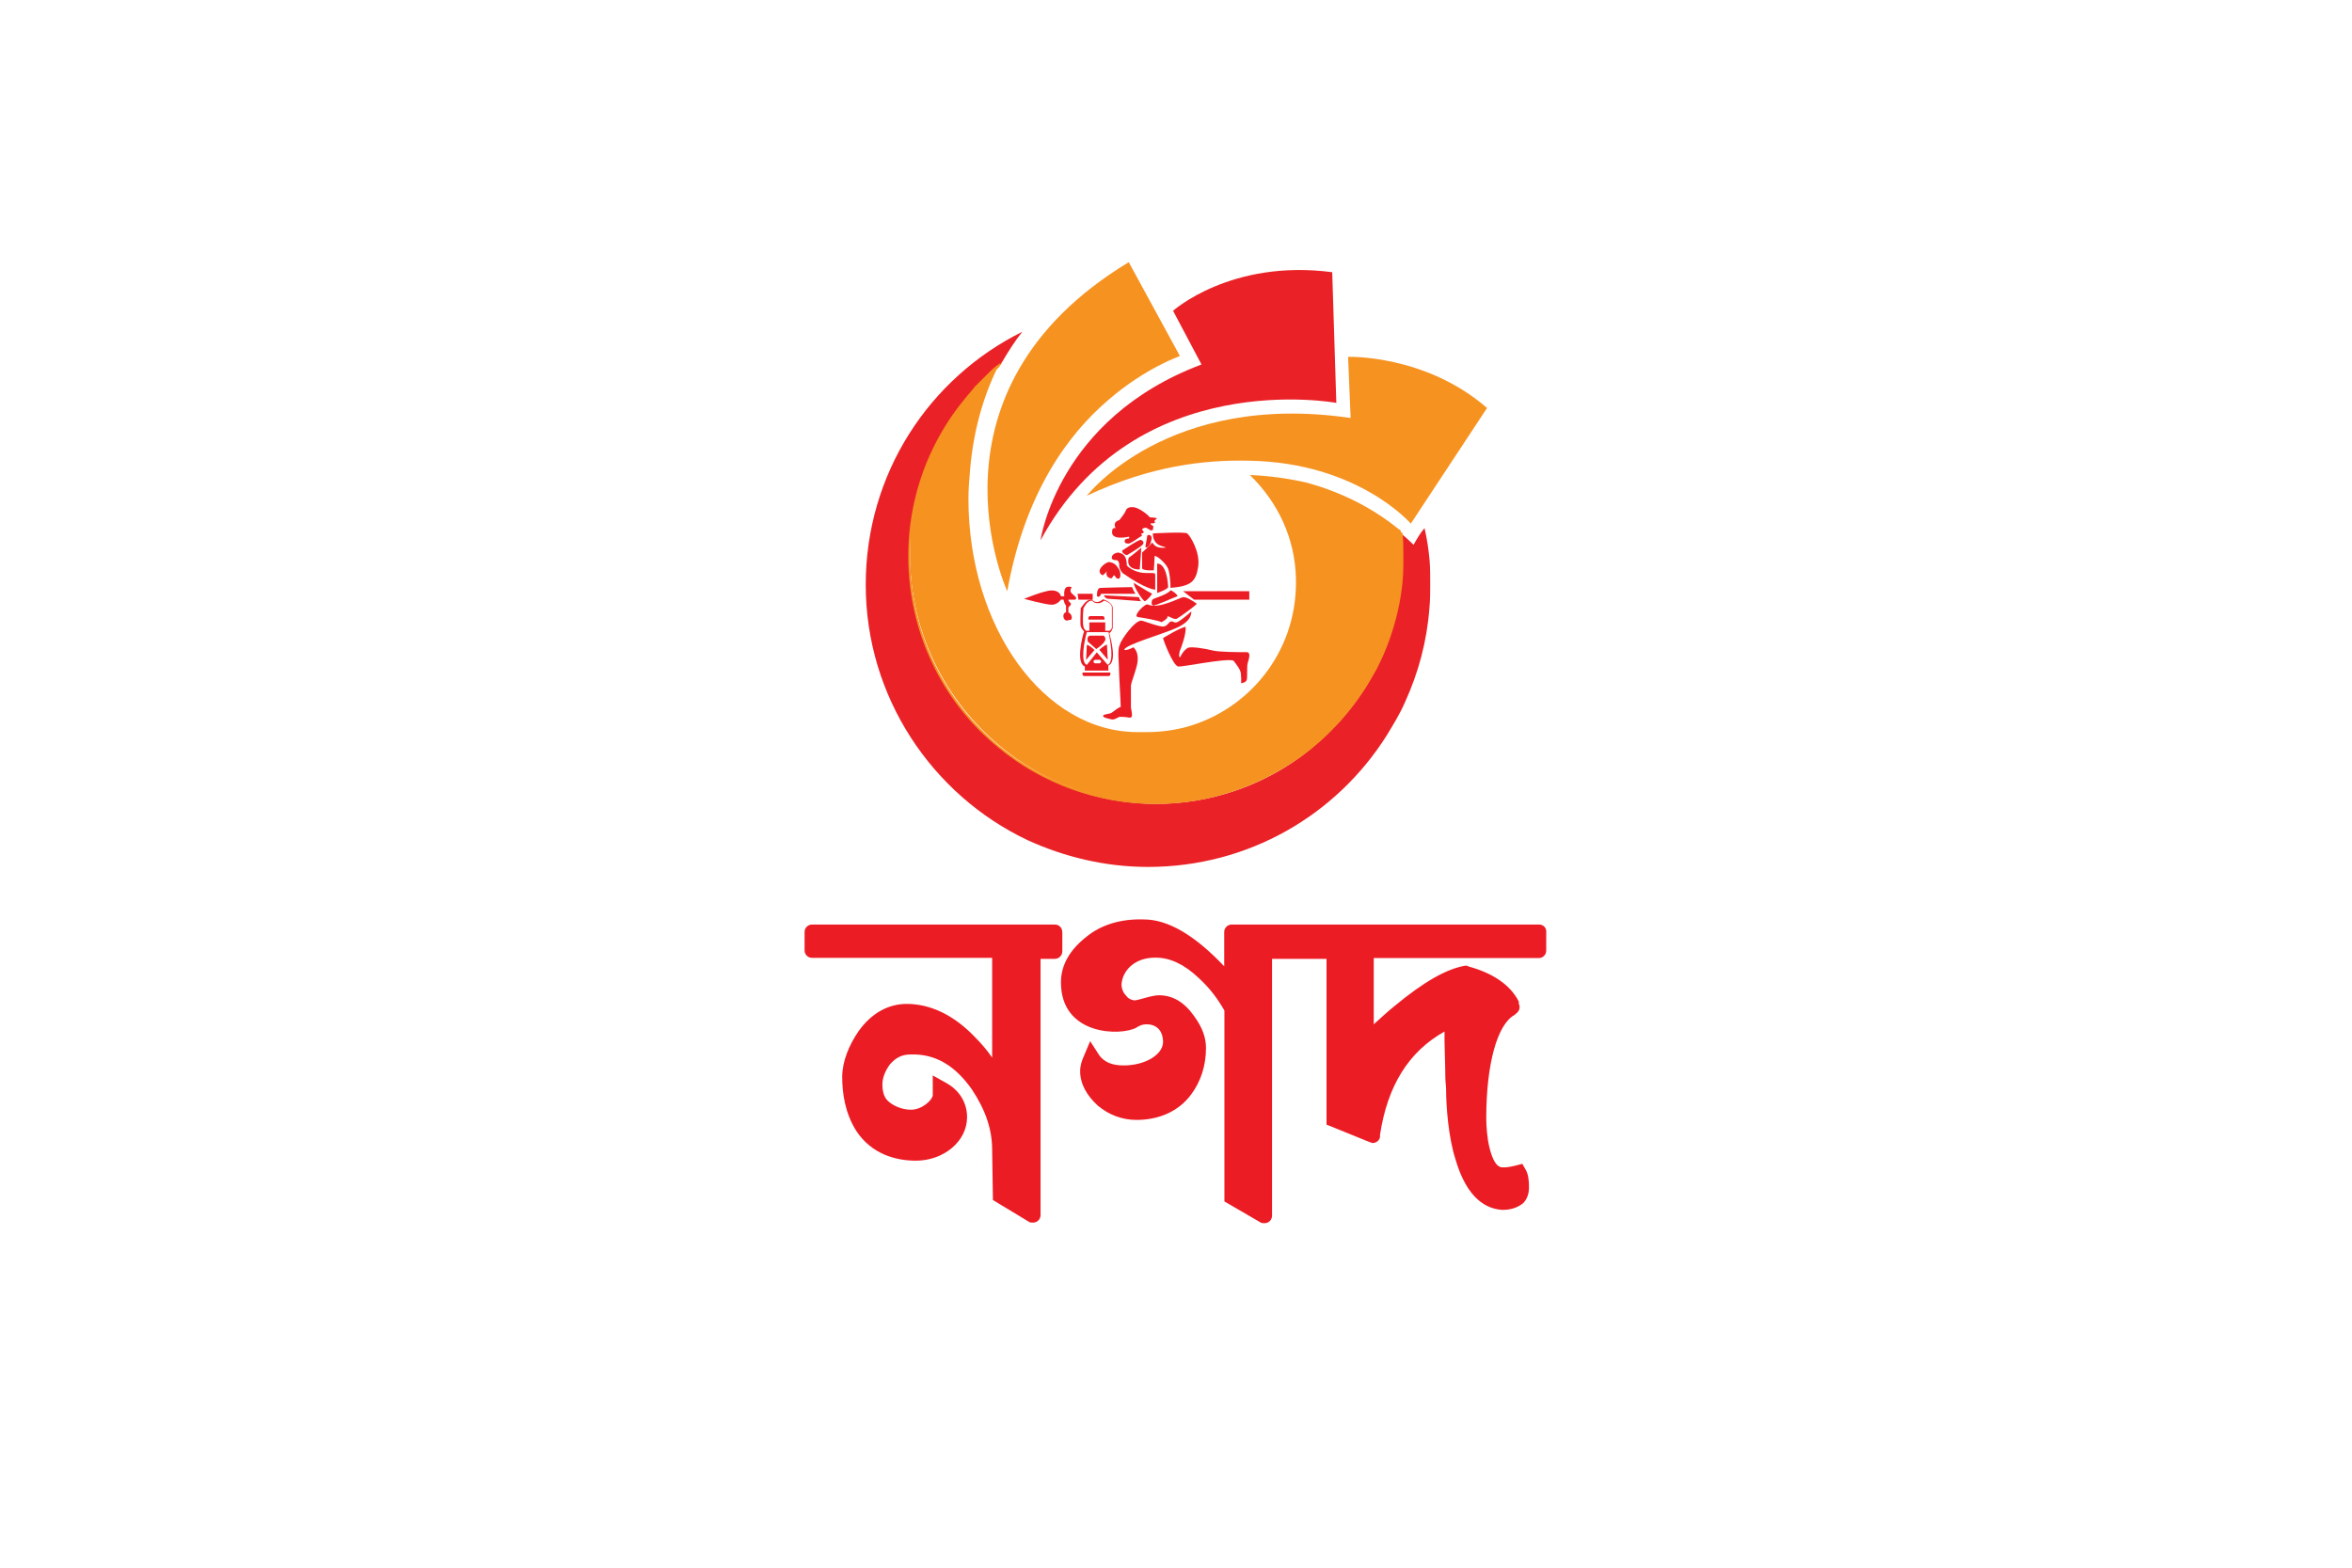 <?xml version="1.0" encoding="utf-8"?>
<!-- Generator: Adobe Illustrator 24.3.0, SVG Export Plug-In . SVG Version: 6.00 Build 0)  -->
<svg version="1.1" id="Layer_1" xmlns="http://www.w3.org/2000/svg" xmlns:xlink="http://www.w3.org/1999/xlink" x="0px" y="0px"
	 viewBox="0 0 1200 800" style="enable-background:new 0 0 1200 800;" xml:space="preserve">
<style type="text/css">
	.st0{fill:#EC1C24;}
	.st1{fill:none;}
	.st2{fill:#EA2227;}
	.st3{fill:#F69220;}
</style>
<path id="path20" class="st0" d="M538.2,471.8H414.3c-2.1,0-3.8,1.7-3.8,3.8v9.4c0,2.1,1.7,3.8,3.8,3.8h91.9v50.9
	c-2.6-3.8-5.6-7.3-9-10.7c-10.7-11.1-22.6-16.7-34.6-16.7c-9.4,0-17.9,4.7-24.4,13.7c-5.1,7.3-8.5,15.8-8.5,23.5
	c0,8.1,1.3,18.4,7.3,27.8c7.7,11.5,19.7,15,30.3,15c14.1,0,26.1-9.8,26.1-22.2c0-7.3-3.8-13.7-10.7-17.5l-6.8-3.8V559
	c-0.4,2.6-5.6,7.3-11.1,7.3c-4.7,0-9.4-2.1-12-4.7c-2.1-2.1-2.6-5.6-2.6-8.1c0-3.4,1.3-6.8,3.8-10.3c3-3.4,6-5.1,10.7-5.1
	c12.4-0.4,22.6,5.6,31.2,17.9c6.8,10.3,10.3,20.1,10.3,30.8l0.4,25.6l18.4,11.1c0.4,0.4,1.3,0.4,2.1,0.4c2.1,0,3.8-1.7,3.8-3.8
	V489.3h7.3c2.1,0,3.8-1.7,3.8-3.8v-9.4C542.1,473.5,540.4,471.8,538.2,471.8"/>
<path id="path22" class="st0" d="M785.3,471.8H628.4c-2.1,0-3.8,1.7-3.8,3.8v17.5c-15-15.8-28.6-23.9-41-23.9
	c-11.5-0.4-21.8,2.6-29.5,9c-8.1,6.4-12.8,14.1-12.8,23.1c0,27.4,30.8,27.4,38.5,23.1c1.3-0.9,3-1.7,5.1-1.7c6.4,0,8.5,4.7,8.5,9
	c0,6.4-9,12-20.1,12c-6,0-9.8-1.7-12.4-5.1l-4.7-7.3l-3.4,8.1c-0.9,2.1-1.7,4.3-1.7,7.3c0,6.4,3.4,12.4,9,17.5
	c5.6,4.7,12.4,7.3,19.7,7.3c11.5,0,21.4-4.3,27.8-12.8c5.1-6.8,7.7-15,7.7-23.9c0-5.1-1.7-10.3-6-16.2c-5.1-7.3-11.1-10.7-17.9-10.7
	c-2.6,0-5.6,0.9-8.5,1.7c-1.3,0.4-3.4,0.9-3.8,0.9c-0.9,0-3-0.4-4.3-2.1c-0.9-0.9-2.6-3-2.6-6c0.4-6.8,6.4-13.7,17.1-13.7h0.4
	c7.3,0,14.5,3.4,21.8,10.3c5.6,5.1,9.8,10.7,13.2,16.7v97.4l18.4,10.7c0.4,0.4,1.3,0.4,2.1,0.4c2.1,0,3.8-1.7,3.8-3.8V489.3h27.8
	v84.6l22.2,9c0.4,0,0.9,0.4,1.3,0.4c2.1,0,3.8-1.7,3.8-3.4v-0.9c3.8-24.8,14.5-42.3,32.9-52.6v4.7c0,3.4,0.4,12.8,0.4,17.9
	c0,3,0.4,5.1,0.4,6.8c0,9.4,1.3,24.8,4.7,35.5c6,20.9,16.2,25.6,23.9,26.1h0.4c4.3,0,7.7-1.3,10.3-3.4c1.3-1.3,3-3.8,3-8.1
	c0-3.8-0.4-6.8-1.7-9l-1.7-3l-3.4,0.9c-3.8,0.9-5.1,0.9-5.6,0.9h-0.9c-0.9,0-1.3,0-1.7-0.4c-1.3-0.4-3.4-2.6-5.1-9.4
	c-1.3-5.1-1.7-11.5-1.7-15.4c0-27.4,5.6-47.9,14.5-52.6l0.4-0.4c1.3-0.9,2.1-2.1,2.1-3.4c0-0.9,0-1.3-0.4-1.7v-1.3
	c-4.3-8.5-13.2-14.5-25.6-17.9l-0.9-0.4h-0.9c-9.8,1.7-21.4,8.5-35.9,20.5c-3.8,3-7.3,6.4-10.7,9.4v-33.8h84.2
	c2.1,0,3.8-1.7,3.8-3.8v-9.4C789.1,473.5,787.4,471.8,785.3,471.8"/>
<path class="st1" d="M412.9,660.2c-0.9-1.2-1.7-2.4-2.4-3.8v9.8h3.1C413.3,664.2,413,662.2,412.9,660.2z"/>
<path class="st1" d="M745.6,639.3c9.1-0.5,18.3-1,27.5-1.3c5.3-0.2,10.7-0.3,16.1-0.6v-0.9c-14.1,0.1-28.2,1.1-42.2,2.6
	C746.5,639.2,746,639.3,745.6,639.3z"/>
<path class="st1" d="M410.5,133.3V630c1.2,0,2.3,0.5,3.1,1.4c3.5,4.2,6.1,8.9,8.8,13.6c0.9,0.4,1.7,0.9,2.4,1.4
	c0.3-0.7,0.6-1.4,1-2.1c1.6-3.4,6.4-3,8.4-0.4c0.4-1.5,0.7-3,1.1-4.4c0.7-2.6,2.6-3.7,4.6-3.6c2.7-5.2,6.8-9.6,11.8-12.5
	c6.3-3.7,12.3-4.4,19.4-5.1c8.1-0.8,15.1,3.1,20,8.9c1.7,0.5,1.2,0.4,0,0.1c0.1,0.1,0.1,0.1,0.2,0.2c0.7,0.3,1.4,0.5,2,0.8
	c3.2,1.1,6.5,2.1,9.8,2.9c3.4,0.9,6.8,1.6,10.2,2.2c2,0.4,4,0.6,6,1c-0.4-0.1-0.7-0.1-1-0.2c-2.4-0.3-6.7-1.4,0,0
	c0.2,0,0.4,0,0.5,0.1c15.2,1.6,30.5,1.5,45.8,0.6c7.3-0.4,14.6-1,21.8-1.6c21.6-7.4,44.8-6,67.7-5.9c9.2,0,17,4.5,21.9,11.3
	c5.7-0.8,11.4-1.6,17.1-2.4c31.7-4.7,63.9-9.9,96.1-9.9V133.3H410.5z"/>
<g id="g134" transform="translate(-5.7 -1.1)">
	<path id="path72" class="st2" d="M735.4,299.4c0,3.8,0,8.1-0.4,12c-1.3,17.1-5.6,32.9-12.4,47.9c-2.6,6-6,11.5-9.4,17.1
		c-25.6,40.6-70.5,67.1-121.8,67.1c-21.8,0-42.7-5.1-61.5-13.7c-48.7-23.1-82.5-73.1-82.5-130.3c0-56.8,32.5-105.6,79.9-129.1
		c-3.8,4.7-7.3,10.3-10.3,15.4c-0.4,0.4-0.4,0.9-0.9,1.3c-1.7,1.7-3.8,3-5.6,4.7l-6.4,6.4l-1.3,1.3c-0.4,0.4-0.9,0.9-1.3,1.7
		c-0.9,0.9-1.7,1.7-2.1,2.6c-1.3,1.7-3,3.4-4.3,5.6c-6,7.7-11.1,16.7-15,25.6l-1.3,2.6c-0.4,1.3-0.9,2.1-1.3,3.4
		c0,0.4-0.4,1.3-0.4,1.7c-0.4,1.7-1.3,3.4-1.7,5.1c-0.4,1.3-0.9,2.1-0.9,3.4c0,0.4-0.4,1.3-0.4,1.7c-0.4,1.3-0.4,2.1-0.9,3.4
		c-0.9,3.4-1.7,7.3-2.1,11.1c0,0.9-0.4,1.7-0.4,3c0,0.9,0,1.3-0.4,2.1c0,1.3,0,2.1-0.4,3.4v9.4c0,39.3,17.9,74.4,46.2,97.4
		c21.8,17.9,49.6,28.6,79.5,28.6c27.4,0,53-9,73.5-23.9c15-11.1,27.8-25.2,36.8-41.5c1.3-2.1,2.1-4.3,3.4-6.4
		c7.3-15,11.5-32.1,12-49.6v-4.3c0-4.3,0-8.1-0.4-12c0.4,0,0.4,0.4,0.4,0.4c2.1,1.7,3.8,3.4,5.6,5.1c1.7-3,3.4-6,5.6-8.5
		c1.3,5.6,2.1,11.1,2.6,16.7C735.4,290.8,735.4,295.1,735.4,299.4"/>
	<path id="path74" class="st3" d="M721.3,284.9v4.3c0,25.6-10.7,47-12,49.6c-0.9,2.1-2.1,4.3-3.4,6.4c-9,16.2-21.8,30.8-36.8,41.5
		c-20.5,15-46.2,23.9-73.5,23.9c-30.3,0-58.1-10.7-79.5-28.6C488,358.8,470,323.7,470,284.4V275c0-1.3,0-2.1,0.4-3.4
		c0-0.9,0-1.3,0.4-2.1c0-0.9,0.4-1.7,0.4-3c0.4-3.8,1.3-7.3,2.1-11.1c0.4-1.3,0.4-2.1,0.9-3.4c0-0.4,0.4-1.3,0.4-1.7
		c0.4-1.3,0.4-2.1,0.9-3.4c0.4-1.7,1.3-3.4,1.7-5.1c0-0.4,0.4-1.3,0.4-1.7c0.4-1.3,0.9-2.1,1.3-3.4l1.3-2.6c3.8-9,9-17.9,15-25.6
		c1.3-1.7,3-3.4,4.3-5.6c0.9-0.9,1.3-1.7,2.1-2.6c0.4-0.4,0.9-0.9,1.3-1.7l1.3-1.3l6.4-6.4c1.7-1.7,3.8-3.4,5.6-4.7
		c-0.4,0.4-0.4,0.9-0.9,1.3c-0.4,0.4-0.4,0.9-0.9,1.7c-7.3,15-12,32.1-13.7,50.9c-0.4,5.1-0.9,10.3-0.9,15.4
		c0,65.8,38.5,119.2,86.3,119.2h4.7c6.8,0,13.7-0.9,20.1-2.6c32.5-9,56-38.5,56-73.5v-2.1c-0.4-20.9-9.4-39.3-23.5-53
		c9.8,0.4,19.2,1.7,28.6,3.8c17.5,4.7,33.8,12.8,47.4,23.9c0.4,0,0.4,0.4,0.9,0.4C720.9,276.7,721.3,280.6,721.3,284.9"/>
	<path id="path76" class="st3" d="M721.7,284.9v4.3c0,26.9-12,50-12,50c-0.9,2.1-2.1,4.3-3.4,6.4c-9,16.2-21.8,30.8-37.2,41.9
		c-21.8,15.4-47,23.9-73.9,23.9c-29.1,0-57.7-10.3-79.9-28.6c-29.5-23.9-46.2-59.8-46.2-97.9s17.1-73.9,46.6-97.9l1.3-0.9
		c-0.4,0.4-0.4,0.9-0.9,1.3c-0.4,0.4-0.4,0.9-0.9,1.3c-28.6,23.9-45.3,59-45.3,96.2c0,37.6,16.7,73.1,45.7,97
		c22.2,18.4,50.4,28.2,79.5,28.2c26.5,0,51.7-8.1,73.1-23.5c15-10.7,27.8-25.2,36.8-41.5c1.3-2.1,2.1-4.3,3.4-6.4
		c0-0.4,12-23.1,12-49.6v-4.3c0-3.8,0-8.1-0.4-12v-0.4c0.4,0,0.4,0.4,0.9,0.4l0.4,0.4C721.7,277.2,721.7,281,721.7,284.9"/>
	<path id="path78" class="st2" d="M687.5,206.7c0,0-102.6-19.2-150.9,70.1c0,0,8.5-62,82.1-89.7l-14.5-27.4c0,0,29.5-26.5,81.2-19.7
		L687.5,206.7z"/>
	<path id="path80" class="st3" d="M560.2,254.1c0,0,41-53.4,134.6-39.7l-1.3-31.2c0,0,39.3-1.3,70.9,26.1l-38.9,59
		c0,0-26.9-31.2-82.5-32.1C620.4,235.7,592.7,238.7,560.2,254.1"/>
	<path id="path82" class="st3" d="M519.6,302.8c0,0-47-102.1,62-167.9l26.1,47.9c0,0-17.5,6-36.3,22.2
		C550.8,222.5,528.6,252.4,519.6,302.8"/>
	<g id="g132">
		<path id="path84" class="st0" d="M581.6,275c0,0-9,2.1-8.5-2.6c0-1.7,0.9-2.1,1.7-1.7c0-0.9-1.7-3,2.1-4.3c1.3-1.7,2.6-3.4,3-4.3
			c0.4-1.3,1.3-2.6,4.7-2.1c3.4,0.9,7.3,4.3,7.7,5.1c2.1,0,4.3,0.4,3.4,0.9c-0.9,0.4-1.3,1.3-0.9,1.3c0,0,1.3,0.9-2.1,0.9
			c0,0.9,0.9,0.9,1.3,1.3c0.4,0.4,0,0.9,0,0.9s0.4,1.7-1.3,1.3c-1.7-0.9-1.7-1.3-2.6-1.3c-0.4,0-1.7,0.4-1.7,0.9
			c0,0.4,2.1,1.7-0.4,2.1c-0.4,0.4,0.9,0.9,0,1.3c-0.9,0.4-4.7,3.4-6.4,3.8c-1.7,0-2.1-0.4-2.1-1.3s0.9-1.3,2.1-1.3
			C582,275.5,582,275,581.6,275"/>
		<path id="path86" class="st0" d="M580.7,284.4c-0.9,0-3.4-1.7-2.1-2.6c1.3-0.9,7.3-4.7,8.5-5.1c1.3-0.4,3,1.3,1.3,2.6
			C587.1,280.6,580.7,284.4,580.7,284.4"/>
		<path id="path88" class="st0" d="M590.1,280.2c0-0.9,0.9-4.7,0.9-5.6s3-0.9,2.1,2.1C592.7,280.2,590.1,281,590.1,280.2"/>
		<path id="path90" class="st0" d="M593.9,273.3c0,0,16.2-0.9,17.5,0s6.8,9.4,5.6,17.1s-3.8,9.8-14.1,10.7c0-2.6-0.4-9-1.7-10.7
			c-0.9-1.7-4.7-5.6-6.4-5.6c0,1.7-0.4,7.3-0.4,7.3s-5.1,0.4-6-0.9v-8.1c0,0,4.7-4.3,5.1-5.1c0.9,0.4,0.9,3,6.8,2.6
			C600.8,279.7,593.9,280.6,593.9,273.3"/>
		<path id="path92" class="st0" d="M588,280.6c0,0-5.1,4.3-6.4,5.1c-0.4,1.3-1.3,6,5.6,6C587.5,288.7,588,280.6,588,280.6"/>
		<path id="path94" class="st0" d="M575.6,287c-1.7,0-3-0.4-2.6-1.7c0-1.3,2.6-2.6,3.8-2.1c1.3,0.4,3.8,0.9,3.8,6.4
			c0.9,1.3,4.3,3.4,8.1,3.8c3.8,0.4,6.4-0.4,6.4,0.9v7.7c0,0-4.7,0-16.7-8.5c-0.9-1.3-1.7-2.1-1.7-4.3
			C576.9,288.3,576,287,575.6,287"/>
		<path id="path96" class="st0" d="M571.7,287.9c-2.1,0-7.7,4.7-3.4,6.8c1.3-0.9,2.1-2.1,2.1-2.1s-0.9,2.6,1.3,3.4
			c2.1,0.9,1.3-1.3,2.6-1.3c0.9,1.3,0.9,1.7,2.1,1.7s1.3-3.4,0-5.1C575.1,289.1,573.9,288.3,571.7,287.9"/>
		<path id="path98" class="st0" d="M596.1,288.7v15c0,0,5.1-1.7,5.6-3C601.6,298.1,600.8,288.7,596.1,288.7"/>
		<path id="path100" class="st0" d="M584.1,298.5c0,0,6,3.8,9.4,5.6c-0.4,0.9-3,3.8-3.8,3.8C588.8,307.5,584.5,301.5,584.1,298.5"/>
		<path id="polygon102" class="st0" d="M555.5,304.1h7.7v3h-7.3L555.5,304.1z"/>
		<path id="polygon104" class="st0" d="M643.1,302.8h-33.8l5.6,4.3h28.2V302.8z"/>
		<path id="path106" class="st0" d="M602.9,302.4c0.4-0.4,4.3,2.6,3.4,3c-1.3,0.4-11.5,5.1-12.4,4.7c-0.9-0.4-0.9-3,0.4-3.4
			C595.2,306.2,601.2,304.5,602.9,302.4"/>
		<path id="path108" class="st0" d="M591.4,309.6c-1.3-0.9-8.1,6-5.1,6.4s10.3,1.7,12,2.6c1.7-0.9,3.4-2.1,3-3c1.3,0,3,1.7,4.7,1.3
			c1.7-0.9,9.8-6.8,10.3-7.7c-1.7-1.3-5.1-3.4-6.8-3.4C608.1,305.8,596.9,312.2,591.4,309.6"/>
		<path id="path110" class="st0" d="M588,317.8c0.9,0,9.4,3.4,11.5,3c2.1-0.4,2.6-2.6,3.8-2.6c1.3,0,1.7,1.3,3.8,0
			c2.1-1.3,5.6-4.3,6.4-5.1c0,1.3,0,5.1-7.7,8.5s-26.1,8.5-26.5,11.1c0.9,0.4,3-0.4,4.7-1.3c0.9,0.9,2.6,3,2.1,7.3
			c-0.4,3.8-3.4,10.7-3.4,12.4v11.1c0,0.9,1.7,5.6-0.9,5.1c-2.1-0.4-3.8-0.4-4.7-0.4c-0.9,0-2.6,1.7-4.3,1.3
			c-1.7-0.4-4.3-0.9-4.3-1.7s1.7-0.9,3.4-1.3s2.6-2.1,5.6-3.4c0-2.1-0.9-16.7-0.9-19.7c0-3-0.9-9.4,0.4-12
			C577.7,327.6,584.5,317.8,588,317.8"/>
		<path id="path112" class="st0" d="M599.1,326.7c0,0.9,5.1,14.1,7.7,14.5c2.1,0.4,23.9-4.3,28.2-3c1.3,1.7,3.8,4.7,3.8,6.8
			c0,0,0.4,4.3,0,4.7c0.9,0,2.6-0.4,3-1.7c0.4-1.3,0-6.8,0.4-8.1c0-0.9,2.6-6.4-0.9-6c-3.4,0-13.7,0-17.1-0.9s-10.7-2.1-12.4-1.3
			s-3.8,3.8-3.8,4.7c-0.9,0-0.9-0.4-0.4-3c0.9-2.1,3.4-9,3-12.4C608.1,321.2,599.1,326.7,599.1,326.7"/>
		<path id="path114" class="st0" d="M586.7,305.8c0.4,0.4,0.4,1.7,1.3,2.1l-17.5-1.3c0,0-2.1-1.3-1.3-1.7L586.7,305.8z"/>
		<path id="path116" class="st0" d="M567.5,304.1H585c0,0-1.3-2.1-1.7-3.4c-3,0-16.2,0.4-16.2,0.4s-1.7,0-1.7,3.4
			C564.9,305.4,566.6,306.7,567.5,304.1"/>
		<path id="path118" class="st0" d="M550.8,307.1h3.4c0,0,1.3-0.4,0-1.7s-3.4-2.1-1.7-4.7c-1.7-0.4-4.3-0.9-3.8,4.7h-1.7
			c0,0-0.4-3-4.7-3c-3.8,0-14.1,4.3-14.1,4.3s11.1,3,14.1,3s4.7-2.6,4.7-2.6h1.3c0,0,0.4,2.1,1.3,3v3.4c0,0-1.7,0.4-1.3,2.6
			c0.4,1.7,1.7,1.7,1.7,1.7c0.4,0,0.9-0.4,2.1-0.4c0.9-0.9,0.4-3-1.3-3.8v-2.6c0,0,1.3-0.9,1.3-1.7S550.8,308.4,550.8,307.1"/>
		<path id="path120" class="st0" d="M571.7,324.2c1.3-0.9,1.7-2.6,1.7-2.6v-10.3c0-2.6-4.3-4.3-4.7-4.3h-0.4
			c-0.4,0.4-1.7,1.3-2.6,1.3c-1.3,0-1.7,0-3-1.3c-3.4,0-5.1,4.3-5.6,4.3c0,0.9-0.4,8.1,0,9.4c0.4,1.3,1.3,2.1,1.7,2.6
			c-0.9,2.6-4.3,16.2,0.4,17.9v2.1h12v-2.6C575.6,339.1,572.6,327.6,571.7,324.2 M558.5,311.4c0.4-0.4,1.7-3.8,4.3-3.8
			c1.3,1.3,2.1,1.3,3.4,1.3s2.1-0.9,3-1.3c1.3,0.4,3.8,1.7,3.8,3.4v10.3c0,0.4-0.4,1.3-1.3,1.7h-2.1v-4.3h-8.1v4.3h-1.7
			c-0.4-0.4-1.3-1.3-1.3-2.1C558.1,319.9,558.1,314.8,558.5,311.4 M566.6,339.6h-2.1c-0.4,0-0.9-0.4-0.9-0.9c0-0.4,0.4-0.9,0.9-0.9
			h2.1c0.4,0,0.9,0.4,0.9,0.9C567.5,339.1,567,339.6,566.6,339.6 M570.9,340.4l-5.6-6.4l-5.1,6.4c-3.4-1.3-1.3-12,0-16.7h11.1
			C572.2,328.5,574.3,338.7,570.9,340.4"/>
		<path id="path122" class="st0" d="M569.2,328.5c1.3-1.7-0.4-3-0.4-3h-6.8c-2.1,0-1.3,3-1.3,3l4.3,3.8
			C564.9,332.3,567.9,330.6,569.2,328.5"/>
		<path id="path124" class="st0" d="M566.6,332.7l4.3,5.1c0,0-0.4-6-0.4-7.7C569.2,330.2,566.6,332.7,566.6,332.7"/>
		<path id="path126" class="st0" d="M560.2,330.2c0,2.1-0.4,7.7-0.4,7.7l4.3-5.1C564,332.7,561.5,330.2,560.2,330.2"/>
		<path id="path128" class="st0" d="M568.3,317.3h0.9v-0.9c0-0.4-0.4-0.9-0.9-0.9h-6.4c-0.4,0-0.9,0.4-0.9,0.9v0.9h0.9H568.3z"/>
		<path id="path130" class="st0" d="M558.9,344.3h-0.9v0.9c0,0.4,0.4,0.9,0.9,0.9h12.4c0.4,0,0.9-0.4,0.9-0.9v-0.9h-0.9H558.9z"/>
	</g>
</g>
</svg>
